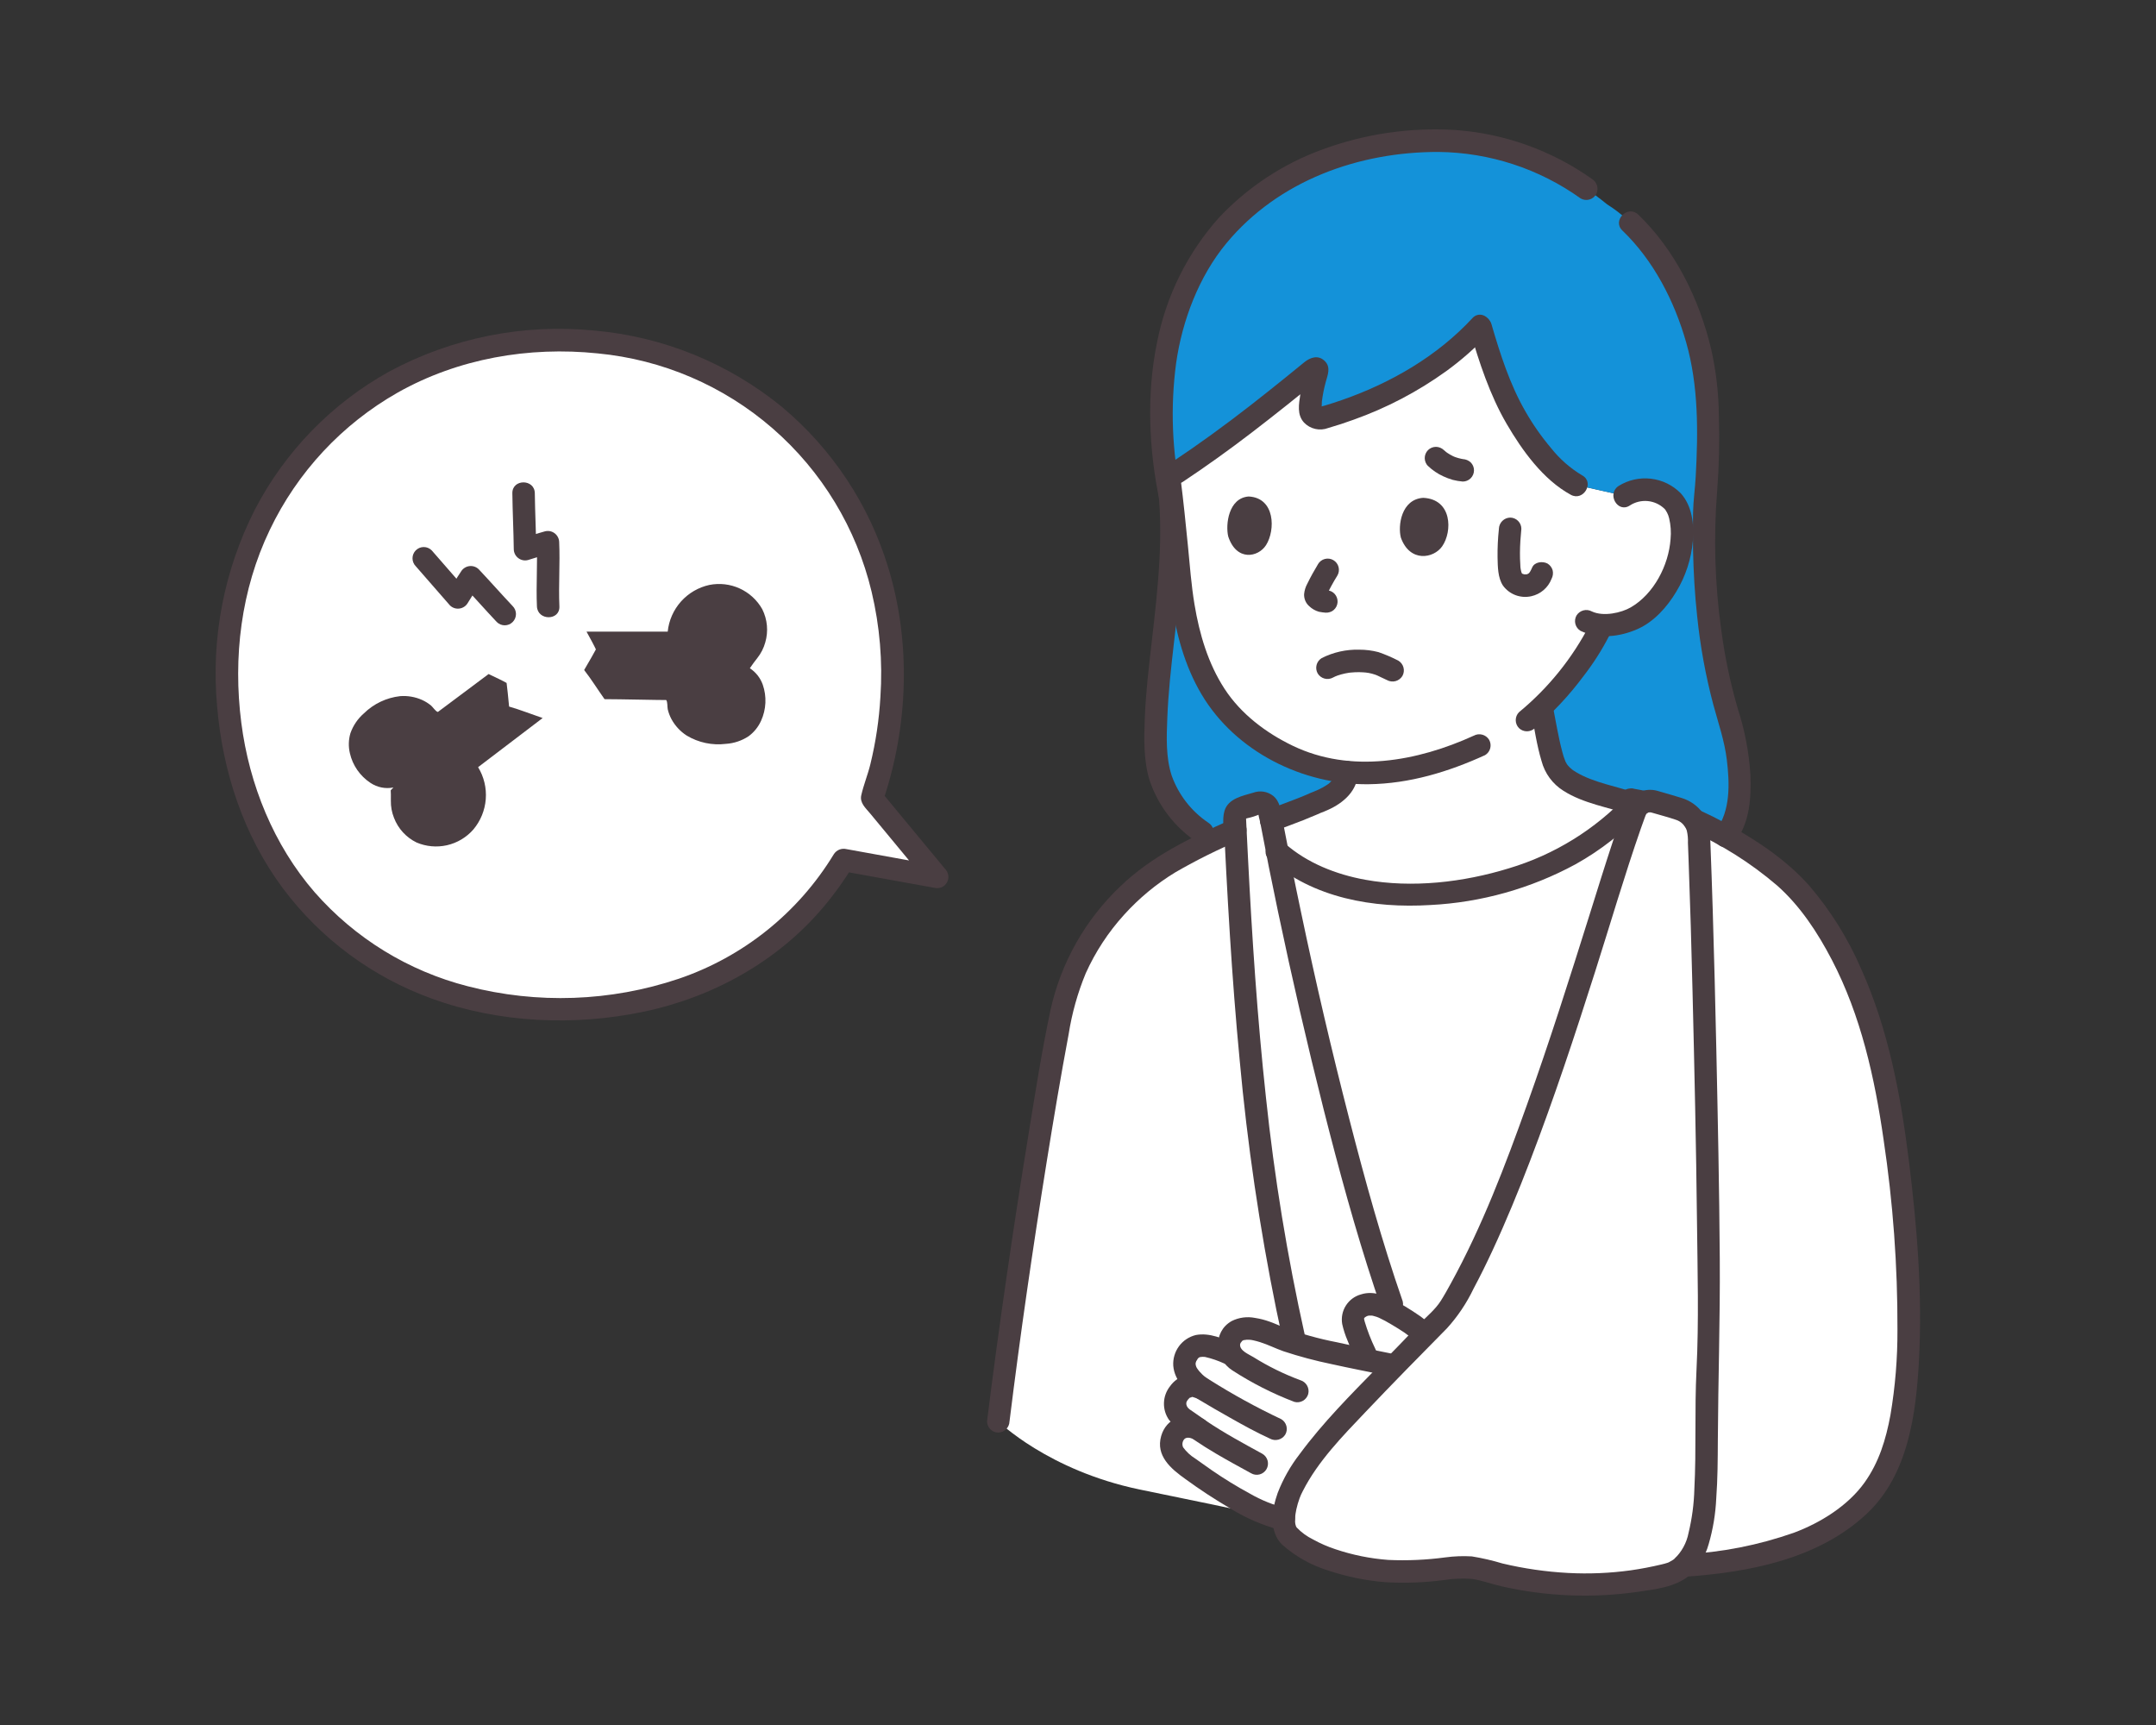 <svg width="100" height="80" viewBox="0 0 100 80" fill="none" xmlns="http://www.w3.org/2000/svg">
<rect x="0" y="0" width="100" height="80" fill="#333333" stroke="none"/>
<mask id="mask0_1592_29060" style="mask-type:alpha" maskUnits="userSpaceOnUse" x="0" y="0" width="100" height="80">
<rect width="100" height="80" fill="#D9D9D9"/>
</mask>
<g mask="url(#mask0_1592_29060)">
<path d="M43.471 40.671L40.45 37.023C41.088 35.129 41.406 33.141 41.391 31.142C41.391 22.801 35.051 15.778 25.956 15.778C16.831 15.778 10.523 22.858 10.523 31.142C10.523 40.411 16.967 46.794 25.957 46.794C31.911 46.794 36.544 44.171 39.122 39.884L43.471 40.671Z" fill="white"/>
<path d="M74.509 22.806L73.122 22.495C71.804 21.796 70.375 19.677 69.847 18.448C69.388 17.363 68.993 16.252 68.662 15.121C66.856 17.089 64.19 18.576 61.333 19.383C61.263 19.403 61.19 19.406 61.119 19.392C61.048 19.378 60.982 19.346 60.926 19.301C60.87 19.255 60.826 19.197 60.797 19.131C60.768 19.064 60.756 18.992 60.761 18.919C60.804 18.338 60.918 17.764 61.1 17.211C61.107 17.19 61.107 17.168 61.101 17.148C61.094 17.127 61.081 17.109 61.063 17.097C61.045 17.085 61.024 17.078 61.002 17.079C60.981 17.08 60.96 17.088 60.943 17.102C59.087 18.624 57.081 20.209 55.212 21.493C55.008 21.634 54.762 21.785 54.604 21.891L54.228 22.145L54.24 22.232C54.454 23.905 54.594 25.578 54.757 27.118C54.769 27.232 54.782 27.346 54.796 27.459C55.111 29.994 55.923 32.272 57.705 33.744C59.176 34.958 60.717 35.636 62.46 35.806C62.484 36.555 61.689 36.989 61.06 37.217C60.36 37.54 59.174 37.956 58.232 38.312C58.998 39.524 60.162 40.303 61.441 40.809C62.724 41.293 64.089 41.521 65.46 41.481C69.232 41.443 73.123 40.182 75.805 37.299C74.567 36.859 72.589 36.573 72.141 35.541C71.99 35.155 71.879 34.754 71.812 34.345C71.708 33.825 71.604 33.306 71.501 32.787C72.252 32.059 72.923 31.251 73.503 30.379C73.503 30.379 73.987 29.637 74.192 29.212C74.192 29.212 74.245 29.104 74.304 28.983C74.859 29 75.409 28.874 75.902 28.618C76.645 28.144 77.231 27.459 77.583 26.65C77.998 25.821 78.188 24.423 77.822 23.606C77.699 23.333 77.394 22.855 76.557 22.725C76.13 22.654 75.692 22.748 75.334 22.99L74.509 22.806Z" fill="white"/>
<path d="M59.553 70.499C57.169 69.949 55.502 69.627 52.858 69.078C48.613 68.195 46.303 65.918 46.303 65.918C46.957 60.62 48.17 52.457 49.184 47.195C49.547 45.274 50.442 43.494 51.767 42.059C53.523 40.119 55.227 39.414 58.119 38.127C58.882 39.446 60.099 40.28 61.442 40.81C62.725 41.294 64.09 41.522 65.461 41.483C69.303 41.444 73.269 40.137 75.953 37.14C78.574 37.672 82.252 39.81 83.749 41.68C86.772 45.458 87.623 50.282 88.13 54.787C88.655 59.447 88.859 65.113 87.523 67.992C86.9 69.334 86.09 70.12 84.59 71.007C82.487 72.249 78.228 72.874 75.042 72.585C75.043 72.585 63.493 71.406 59.553 70.499Z" fill="white"/>
<path d="M60.073 62.295C61.065 62.596 62.417 62.878 63.468 63.09C63.389 62.924 63.34 62.82 63.34 62.82C63.141 62.399 62.969 61.966 62.824 61.523C62.771 61.39 62.745 61.248 62.749 61.104C62.779 60.75 63.148 60.502 63.502 60.488C63.859 60.502 64.205 60.611 64.504 60.806C64.575 60.845 64.645 60.886 64.716 60.927L64.557 60.487C62.471 54.491 60.139 44.404 58.87 37.55C58.859 37.494 58.837 37.441 58.804 37.394C58.772 37.346 58.73 37.307 58.681 37.278C58.632 37.248 58.577 37.23 58.52 37.223C58.464 37.216 58.406 37.222 58.352 37.239L57.561 37.49C57.474 37.517 57.398 37.573 57.346 37.648C57.293 37.723 57.267 37.813 57.272 37.905C57.658 46.096 58.201 54.058 60.017 62.051L60.073 62.295Z" fill="white"/>
<path d="M59.765 69.373C60.503 67.325 63.807 64.321 66.123 61.859L65.934 61.727C65.478 61.387 65 61.079 64.502 60.805C64.203 60.611 63.857 60.502 63.501 60.488C63.146 60.502 62.777 60.75 62.747 61.104C62.744 61.247 62.769 61.39 62.822 61.523C62.967 61.966 63.139 62.399 63.339 62.82C63.339 62.82 63.388 62.924 63.467 63.09C62.073 62.808 60.145 62.404 59.236 61.995C57.91 61.399 57.391 61.582 57.126 61.956C57.04 62.085 56.995 62.237 56.997 62.392C56.999 62.547 57.047 62.698 57.135 62.825C56.283 62.448 55.45 62.099 55.046 62.83C54.691 63.472 55.221 64.05 55.793 64.414L55.7 64.371C55.258 64.161 54.892 64.256 54.609 64.703C54.554 64.803 54.52 64.912 54.509 65.026C54.498 65.139 54.511 65.253 54.546 65.361C54.581 65.469 54.638 65.569 54.713 65.654C54.788 65.739 54.88 65.808 54.983 65.856C55.192 66.006 55.377 66.136 55.549 66.254C55.123 66.067 54.711 66.137 54.472 66.484C54.388 66.611 54.337 66.757 54.325 66.908C54.313 67.06 54.34 67.212 54.403 67.35C54.684 67.788 55.181 68.09 55.591 68.385C56.529 69.065 57.526 69.658 58.572 70.157C58.89 70.282 59.218 70.383 59.553 70.458C59.566 70.087 59.637 69.721 59.765 69.373Z" fill="white"/>
<path d="M76.731 37.177C76.558 37.126 76.371 37.141 76.209 37.221C76.046 37.301 75.919 37.439 75.853 37.608C74.504 41.108 70.993 54.427 67.302 60.554C67.014 61.033 66.575 61.379 66.194 61.787C63.875 64.262 60.512 67.305 59.768 69.373C59.567 69.93 59.407 70.83 59.776 71.205C60.899 72.346 63.432 72.94 65.379 72.893C66.507 72.865 67.868 72.555 68.575 72.757C71.74 73.663 74.608 73.707 77.388 73.012C79.606 72.349 79.023 68.177 79.207 63.566C79.292 62.3 79.24 56.91 79.222 55.858C79.13 50.47 79.017 44.187 78.797 38.707C78.787 38.436 78.691 38.175 78.525 37.961C78.358 37.747 78.129 37.59 77.869 37.513L76.731 37.177Z" fill="white"/>
<path d="M53.648 35.13C53.736 36.227 54.272 37.549 55.779 38.603L56.907 38.668C57.035 38.61 57.166 38.551 57.3 38.492C57.291 38.296 57.281 38.1 57.272 37.904C57.267 37.813 57.293 37.723 57.345 37.648C57.398 37.572 57.473 37.517 57.56 37.489L58.352 37.239C58.406 37.222 58.463 37.216 58.52 37.223C58.577 37.229 58.632 37.248 58.681 37.277C58.729 37.307 58.772 37.346 58.804 37.393C58.837 37.44 58.859 37.494 58.869 37.55C58.899 37.712 58.93 37.876 58.962 38.042C59.729 37.758 60.534 37.462 61.062 37.218C61.692 36.989 62.486 36.556 62.462 35.806C60.719 35.637 59.179 34.958 57.707 33.745C55.925 32.273 55.112 29.994 54.798 27.46C54.784 27.347 54.771 27.233 54.759 27.119C54.596 25.579 54.455 23.905 54.242 22.233L54.23 22.146L54.606 21.892C54.763 21.786 55.009 21.635 55.214 21.494C57.084 20.21 59.089 18.625 60.945 17.103C60.962 17.089 60.983 17.081 61.004 17.08C61.026 17.079 61.047 17.086 61.065 17.098C61.083 17.11 61.096 17.128 61.103 17.149C61.109 17.169 61.109 17.191 61.102 17.212C60.92 17.765 60.806 18.339 60.763 18.921C60.758 18.993 60.77 19.065 60.799 19.131C60.828 19.198 60.872 19.256 60.928 19.302C60.984 19.347 61.05 19.379 61.121 19.393C61.192 19.407 61.265 19.404 61.335 19.384C64.191 18.577 66.858 17.09 68.664 15.122C68.995 16.253 69.39 17.364 69.849 18.449C70.377 19.678 71.806 21.798 73.124 22.496L74.511 22.807L75.336 22.992C75.695 22.75 76.132 22.655 76.559 22.727C77.396 22.857 77.702 23.336 77.824 23.608C78.19 24.425 78.001 25.822 77.585 26.652C77.233 27.461 76.647 28.146 75.904 28.62C75.411 28.876 74.861 29.001 74.306 28.984C74.247 29.105 74.194 29.214 74.194 29.214C73.989 29.639 73.505 30.381 73.505 30.381C72.925 31.253 72.254 32.06 71.503 32.789C71.607 33.308 71.711 33.828 71.814 34.347C71.882 34.756 71.992 35.157 72.143 35.543C72.591 36.574 74.564 36.86 75.802 37.299C75.852 37.246 75.905 37.195 75.954 37.141C76.051 37.16 76.149 37.183 76.249 37.206C76.402 37.141 76.572 37.131 76.732 37.177L77.87 37.513C78.156 37.599 78.404 37.781 78.571 38.03C79.063 38.252 79.557 38.503 80.038 38.773C80.62 38.022 80.65 37.223 80.667 36.664C80.709 35.513 80.544 34.364 80.18 33.272C79.73 31.77 78.905 28.724 79.06 23.346C79.186 22.216 79.238 21.079 79.215 19.943C79.21 19.413 79.198 18.965 79.188 18.671C79.076 15.158 77.123 11.088 74.544 9.479C71.437 6.961 68.622 6.387 65.817 6.551C61.835 6.785 58.645 8.354 56.52 10.906C55.293 12.379 54.42 14.512 54.095 16.409C53.778 18.607 53.837 20.844 54.27 23.022C54.634 27.239 53.361 31.68 53.648 35.13Z" fill="#1492D9"/>
<path d="M75.248 10.69C76.698 12.081 77.661 13.959 78.208 15.878C78.783 17.892 78.766 20.035 78.65 22.112C78.62 22.666 78.539 23.215 78.528 23.768C78.516 24.363 78.516 24.957 78.528 25.552C78.55 26.555 78.608 27.558 78.716 28.557C78.857 29.953 79.11 31.336 79.471 32.693C79.699 33.534 79.987 34.361 80.093 35.23C80.225 36.318 80.276 37.595 79.588 38.512C79.519 38.632 79.501 38.774 79.535 38.907C79.57 39.041 79.657 39.156 79.775 39.226C79.895 39.293 80.036 39.31 80.169 39.276C80.302 39.241 80.416 39.156 80.488 39.039C81.161 38.143 81.228 37.007 81.188 35.926C81.122 34.891 80.927 33.868 80.607 32.882C80.259 31.686 80.001 30.466 79.838 29.232C79.537 27.085 79.473 24.911 79.647 22.75C79.735 21.605 79.761 20.456 79.725 19.307C79.718 18.258 79.598 17.213 79.367 16.189C78.823 13.893 77.701 11.598 75.985 9.952C75.501 9.487 74.763 10.224 75.249 10.69H75.248Z" fill="#4A3E42"/>
<path d="M53.667 22.273C53.997 24.764 53.706 27.276 53.421 29.756C53.285 30.935 53.145 32.117 53.098 33.303C53.061 34.255 53.037 35.27 53.321 36.19C53.715 37.361 54.487 38.368 55.515 39.053C55.634 39.122 55.776 39.141 55.91 39.106C56.043 39.071 56.157 38.984 56.228 38.866C56.294 38.746 56.312 38.604 56.278 38.471C56.243 38.338 56.158 38.224 56.041 38.152C55.259 37.626 54.666 36.863 54.347 35.975C54.073 35.134 54.105 34.215 54.142 33.303C54.233 30.983 54.647 28.689 54.797 26.373C54.903 25.006 54.874 23.633 54.711 22.272C54.706 22.135 54.65 22.005 54.553 21.908C54.456 21.811 54.326 21.754 54.189 21.75C53.937 21.75 53.631 21.991 53.668 22.272L53.667 22.273Z" fill="#4A3E42"/>
<path d="M61.833 31.42C61.878 31.396 61.924 31.375 61.969 31.352C61.867 31.404 61.991 31.345 62.032 31.331C62.148 31.291 62.266 31.259 62.386 31.233C62.445 31.221 62.504 31.213 62.563 31.201C62.642 31.184 62.48 31.209 62.56 31.201C62.591 31.197 62.621 31.194 62.652 31.191C62.782 31.178 62.912 31.172 63.042 31.173C63.163 31.173 63.281 31.185 63.402 31.194C63.291 31.187 63.438 31.2 63.478 31.208C63.532 31.218 63.586 31.23 63.639 31.244C63.693 31.259 63.741 31.273 63.791 31.291C63.802 31.295 63.917 31.342 63.865 31.319C63.821 31.299 63.911 31.341 63.919 31.345C64.057 31.41 64.193 31.478 64.332 31.54C64.452 31.606 64.593 31.623 64.726 31.589C64.858 31.554 64.972 31.469 65.045 31.352C65.113 31.233 65.132 31.091 65.097 30.957C65.062 30.824 64.976 30.709 64.858 30.638C64.56 30.485 64.252 30.352 63.935 30.243C63.644 30.167 63.343 30.129 63.042 30.13C62.44 30.114 61.843 30.248 61.305 30.519C61.187 30.59 61.101 30.704 61.066 30.838C61.031 30.972 61.05 31.114 61.118 31.233C61.19 31.351 61.304 31.436 61.437 31.471C61.57 31.506 61.711 31.488 61.831 31.421L61.833 31.42Z" fill="#4A3E42"/>
<path d="M64.976 24.936C64.831 24.391 64.987 23.155 66.01 23.088C67.358 23.148 67.372 24.65 66.891 25.337C66.498 25.901 65.396 26.099 64.976 24.936Z" fill="#4A3E42"/>
<path d="M56.968 24.88C56.836 24.333 56.979 23.093 57.916 23.026C59.15 23.085 59.162 24.591 58.721 25.282C58.361 25.847 57.352 26.047 56.968 24.88Z" fill="#4A3E42"/>
<path d="M61.133 26.164C60.957 26.457 60.788 26.756 60.639 27.064C60.555 27.215 60.503 27.383 60.487 27.556C60.483 27.661 60.502 27.765 60.543 27.862C60.584 27.959 60.647 28.045 60.726 28.114C60.852 28.235 61.006 28.323 61.174 28.371C61.283 28.393 61.394 28.408 61.506 28.416L61.367 28.397L61.38 28.399C61.516 28.431 61.659 28.413 61.782 28.346C61.841 28.312 61.893 28.266 61.934 28.211C61.976 28.157 62.006 28.095 62.023 28.028C62.041 27.962 62.045 27.893 62.035 27.825C62.026 27.757 62.004 27.692 61.969 27.632C61.936 27.574 61.891 27.522 61.837 27.481C61.784 27.44 61.723 27.41 61.657 27.393C61.564 27.379 61.47 27.372 61.375 27.359L61.514 27.378C61.468 27.371 61.424 27.358 61.381 27.341L61.505 27.394C61.467 27.376 61.429 27.354 61.395 27.329L61.5 27.41C61.467 27.384 61.436 27.355 61.408 27.323L61.49 27.429C61.482 27.419 61.476 27.408 61.471 27.396L61.523 27.521C61.517 27.503 61.512 27.485 61.51 27.466L61.528 27.605C61.527 27.586 61.527 27.566 61.528 27.546L61.51 27.685C61.519 27.636 61.533 27.588 61.553 27.543L61.501 27.667C61.658 27.332 61.835 27.006 62.031 26.691C62.101 26.572 62.12 26.429 62.085 26.295C62.05 26.161 61.963 26.047 61.844 25.977C61.725 25.907 61.583 25.888 61.449 25.923C61.315 25.958 61.201 26.045 61.131 26.164L61.133 26.164Z" fill="#4A3E42"/>
<path d="M71.19 33.767C72.029 33.053 72.784 32.247 73.441 31.363C73.899 30.773 74.302 30.142 74.643 29.477C74.709 29.357 74.727 29.215 74.692 29.082C74.657 28.95 74.573 28.835 74.456 28.763C74.337 28.694 74.195 28.676 74.061 28.711C73.928 28.746 73.814 28.832 73.743 28.95C72.935 30.52 71.816 31.908 70.454 33.03C70.357 33.128 70.303 33.261 70.303 33.399C70.303 33.537 70.357 33.669 70.454 33.768C70.553 33.863 70.685 33.916 70.822 33.916C70.959 33.916 71.091 33.863 71.19 33.768V33.767Z" fill="#4A3E42"/>
<path d="M73.842 8.302C71.975 6.978 69.781 6.192 67.499 6.029C65.402 5.899 63.3 6.207 61.327 6.935C59.513 7.597 57.878 8.674 56.551 10.08C55.082 11.719 54.084 13.727 53.664 15.89C53.172 18.278 53.285 20.872 53.786 23.248C53.925 23.904 54.93 23.627 54.791 22.97C54.36 20.954 54.279 18.879 54.552 16.836C54.833 14.865 55.609 12.815 56.889 11.274C59.293 8.377 63.021 7.038 66.718 7.047C69.087 7.071 71.39 7.824 73.316 9.204C73.436 9.272 73.578 9.291 73.711 9.256C73.844 9.221 73.958 9.135 74.029 9.017C74.096 8.896 74.114 8.755 74.079 8.622C74.044 8.489 73.959 8.374 73.842 8.302Z" fill="#4A3E42"/>
<path d="M68.355 34.119C65.74 35.311 62.655 35.88 59.963 34.587C58.718 33.989 57.555 33.111 56.796 31.943C56.033 30.769 55.632 29.406 55.404 28.034C55.253 27.129 55.187 26.21 55.097 25.298C54.996 24.276 54.892 23.253 54.763 22.232C54.758 22.095 54.702 21.965 54.605 21.868C54.509 21.771 54.379 21.715 54.242 21.71C54.104 21.711 53.972 21.766 53.874 21.864C53.777 21.962 53.721 22.094 53.721 22.232C53.957 24.095 54.071 25.973 54.327 27.832C54.536 29.349 54.943 30.874 55.729 32.2C57.307 34.862 60.438 36.41 63.485 36.37C65.376 36.345 67.171 35.8 68.881 35.021C68.999 34.951 69.085 34.836 69.12 34.703C69.155 34.569 69.136 34.427 69.068 34.307C68.996 34.19 68.881 34.105 68.749 34.071C68.616 34.036 68.475 34.053 68.355 34.12V34.119Z" fill="#4A3E42"/>
<path d="M75.595 23.443C75.841 23.282 76.134 23.21 76.427 23.238C76.719 23.267 76.993 23.393 77.205 23.598C77.222 23.616 77.239 23.636 77.255 23.656C77.249 23.649 77.213 23.599 77.245 23.646C77.272 23.688 77.298 23.73 77.322 23.774C77.365 23.856 77.397 23.944 77.418 24.035C77.493 24.351 77.516 24.678 77.484 25.002C77.398 26.216 76.71 27.547 75.638 28.168C75.205 28.419 74.375 28.61 73.835 28.357C73.715 28.291 73.574 28.273 73.442 28.308C73.309 28.343 73.195 28.427 73.122 28.544C73.054 28.664 73.035 28.806 73.07 28.939C73.105 29.073 73.191 29.187 73.309 29.258C74.144 29.649 75.121 29.541 75.948 29.176C76.716 28.838 77.332 28.143 77.754 27.433C78.185 26.719 78.447 25.916 78.519 25.084C78.585 24.323 78.488 23.469 77.96 22.88C77.589 22.502 77.1 22.262 76.574 22.201C76.049 22.139 75.518 22.259 75.069 22.541C74.513 22.911 75.034 23.815 75.595 23.443H75.595Z" fill="#4A3E42"/>
<path d="M68.178 15.328C68.604 16.797 69.105 18.326 69.879 19.653C70.602 20.892 71.572 22.246 72.858 22.947C73.447 23.268 73.974 22.367 73.384 22.046C72.83 21.715 72.341 21.286 71.94 20.779C71.489 20.245 71.087 19.67 70.742 19.062C70.032 17.828 69.579 16.414 69.182 15.05C68.995 14.406 67.99 14.68 68.178 15.327V15.328Z" fill="#4A3E42"/>
<path d="M68.291 14.757C66.659 16.52 64.511 17.762 62.255 18.547C61.993 18.639 61.728 18.724 61.462 18.804C61.416 18.818 61.108 18.891 61.245 18.891C61.235 18.891 61.259 18.939 61.282 18.922C61.313 18.898 61.307 18.663 61.311 18.627C61.349 18.32 61.409 18.017 61.49 17.719C61.58 17.387 61.738 17.036 61.449 16.747C61.15 16.447 60.782 16.568 60.496 16.8C60.204 17.036 59.914 17.275 59.622 17.511C59.085 17.945 58.544 18.374 58 18.799C56.811 19.724 55.596 20.609 54.341 21.443C53.785 21.812 54.306 22.717 54.867 22.344C55.958 21.619 57.019 20.857 58.058 20.061C58.6 19.645 59.138 19.225 59.672 18.799C59.942 18.585 60.21 18.369 60.478 18.152C60.611 18.045 60.744 17.937 60.877 17.829C60.991 17.716 61.117 17.617 61.254 17.534L60.991 17.605L61.04 17.61L60.777 17.539L60.817 17.567L60.63 17.38L60.652 17.423L60.581 17.16C60.54 17.334 60.488 17.506 60.426 17.675C60.378 17.88 60.341 18.087 60.311 18.294C60.246 18.741 60.147 19.227 60.482 19.596C60.623 19.744 60.805 19.847 61.004 19.892C61.203 19.938 61.412 19.923 61.603 19.85C62.003 19.735 62.399 19.605 62.791 19.462C64.315 18.919 65.755 18.165 67.069 17.22C67.776 16.709 68.432 16.131 69.028 15.494C69.484 15.002 68.749 14.262 68.291 14.756V14.757Z" fill="#4A3E42"/>
<path d="M71.016 33.008C71.168 33.766 71.276 34.552 71.5 35.293C71.65 35.866 72.013 36.359 72.514 36.673C73.451 37.271 74.603 37.436 75.638 37.794C75.704 37.812 75.772 37.817 75.84 37.809C75.908 37.8 75.974 37.779 76.033 37.745C76.093 37.711 76.145 37.666 76.187 37.612C76.229 37.558 76.26 37.496 76.278 37.43C76.297 37.364 76.302 37.294 76.293 37.227C76.285 37.158 76.263 37.093 76.229 37.033C76.195 36.974 76.15 36.921 76.096 36.879C76.042 36.837 75.981 36.806 75.915 36.788C74.984 36.465 73.939 36.303 73.129 35.826C73.085 35.8 73.04 35.772 72.997 35.744C72.983 35.734 72.871 35.653 72.941 35.707C72.854 35.639 72.774 35.562 72.702 35.478C72.771 35.559 72.684 35.451 72.676 35.437C72.652 35.4 72.63 35.361 72.611 35.32C72.548 35.17 72.498 35.015 72.459 34.856C72.274 34.159 72.161 33.438 72.02 32.73C71.983 32.597 71.895 32.484 71.775 32.415C71.654 32.347 71.512 32.329 71.379 32.366C71.246 32.403 71.132 32.491 71.064 32.611C70.996 32.732 70.978 32.874 71.015 33.008H71.016Z" fill="#4A3E42"/>
<path d="M66.235 21.611C66.441 21.808 66.679 21.97 66.938 22.088C67.081 22.155 67.229 22.21 67.38 22.254C67.533 22.293 67.688 22.32 67.845 22.333C67.984 22.333 68.116 22.278 68.214 22.181C68.312 22.083 68.367 21.95 68.367 21.812C68.367 21.673 68.312 21.541 68.214 21.443C68.113 21.351 67.982 21.297 67.845 21.291C67.821 21.288 67.796 21.285 67.771 21.282L67.91 21.301C67.73 21.275 67.554 21.226 67.386 21.155L67.51 21.208C67.335 21.134 67.171 21.039 67.02 20.924L67.126 21.006C67.072 20.964 67.021 20.921 66.972 20.875C66.873 20.78 66.741 20.725 66.603 20.723C66.465 20.724 66.332 20.778 66.234 20.875C66.137 20.974 66.082 21.107 66.082 21.245C66.083 21.383 66.137 21.516 66.234 21.615L66.235 21.611Z" fill="#4A3E42"/>
<path d="M69.523 24.526C69.475 24.968 69.454 25.414 69.46 25.859C69.47 26.283 69.47 26.788 69.709 27.155C69.856 27.357 70.058 27.512 70.291 27.6C70.524 27.688 70.778 27.706 71.021 27.652C71.232 27.606 71.428 27.509 71.592 27.369C71.757 27.229 71.884 27.051 71.962 26.849C72.028 26.726 72.047 26.583 72.015 26.447C71.978 26.317 71.892 26.205 71.776 26.135C71.553 26.017 71.176 26.054 71.063 26.323C71.036 26.389 71.004 26.453 70.967 26.515C70.957 26.53 70.895 26.61 70.947 26.549C70.998 26.488 70.93 26.565 70.918 26.577C70.906 26.588 70.893 26.601 70.879 26.613C70.85 26.638 70.862 26.629 70.914 26.586L70.818 26.64C70.826 26.612 70.919 26.605 70.817 26.631C70.72 26.655 70.799 26.617 70.828 26.634C70.791 26.632 70.754 26.633 70.717 26.637C70.601 26.639 70.819 26.668 70.708 26.637C70.678 26.629 70.648 26.619 70.619 26.613C70.563 26.601 70.702 26.666 70.625 26.614C70.604 26.603 70.583 26.59 70.564 26.577L70.612 26.614C70.598 26.602 70.585 26.59 70.573 26.576C70.546 26.547 70.555 26.56 70.6 26.615C70.6 26.615 70.532 26.501 70.578 26.585C70.618 26.655 70.569 26.547 70.563 26.526C70.555 26.495 70.547 26.464 70.541 26.433C70.537 26.415 70.534 26.396 70.531 26.378C70.525 26.337 70.527 26.353 70.537 26.426C70.523 26.345 70.515 26.264 70.515 26.182C70.503 26.001 70.498 25.819 70.499 25.638C70.501 25.266 70.528 24.896 70.564 24.526C70.564 24.387 70.509 24.255 70.411 24.157C70.313 24.059 70.181 24.004 70.043 24.004C69.906 24.008 69.776 24.064 69.679 24.161C69.582 24.258 69.526 24.389 69.522 24.526L69.523 24.526Z" fill="#4A3E42"/>
<path d="M61.938 35.806C61.938 35.845 61.934 35.885 61.935 35.923C61.937 35.977 61.961 35.852 61.928 35.939C61.923 35.952 61.888 36.068 61.913 36.001C61.938 35.934 61.886 36.053 61.884 36.057C61.867 36.088 61.846 36.118 61.827 36.149C61.786 36.211 61.907 36.069 61.813 36.165C61.761 36.219 61.708 36.271 61.653 36.323C61.622 36.353 61.61 36.359 61.651 36.328C61.62 36.351 61.588 36.373 61.556 36.395C61.491 36.438 61.425 36.479 61.356 36.517C61.288 36.554 61.218 36.589 61.148 36.622C61.113 36.639 61.078 36.654 61.043 36.669C61.111 36.64 61.064 36.66 61.022 36.676C60.85 36.741 60.686 36.819 60.518 36.89C60.583 36.863 60.475 36.908 60.464 36.912C60.419 36.931 60.374 36.949 60.33 36.967C60.236 37.005 60.142 37.042 60.047 37.078C59.64 37.237 59.229 37.388 58.819 37.54C58.687 37.58 58.577 37.669 58.509 37.789C58.441 37.908 58.422 38.05 58.455 38.183C58.493 38.316 58.581 38.428 58.701 38.497C58.821 38.565 58.963 38.583 59.096 38.547C59.545 38.381 59.995 38.216 60.44 38.041C60.659 37.954 60.877 37.864 61.094 37.771C61.141 37.75 61.188 37.73 61.234 37.709C61.379 37.644 61.143 37.741 61.279 37.691C61.384 37.652 61.488 37.607 61.59 37.562C62.311 37.242 62.988 36.659 62.98 35.807C62.98 35.668 62.925 35.535 62.827 35.438C62.729 35.34 62.597 35.285 62.459 35.285C62.32 35.285 62.188 35.34 62.09 35.438C61.992 35.535 61.938 35.668 61.938 35.807L61.938 35.806Z" fill="#4A3E42"/>
<path d="M78.312 38.484C79.803 39.138 81.19 40.008 82.427 41.068C83.502 42.021 84.304 43.246 84.965 44.514C86.313 47.098 86.955 49.988 87.365 52.855C87.803 55.769 88.017 58.712 88.008 61.659C88.014 62.986 87.905 64.311 87.684 65.619C87.473 66.759 87.153 67.817 86.48 68.758C85.712 69.832 84.437 70.622 83.219 71.078C81.568 71.66 79.842 71.999 78.093 72.084C77.956 72.087 77.825 72.143 77.728 72.24C77.631 72.338 77.575 72.468 77.572 72.606C77.573 72.744 77.629 72.876 77.726 72.974C77.824 73.071 77.955 73.127 78.093 73.128C81.083 72.928 84.339 72.32 86.598 70.19C88.515 68.382 88.876 65.55 89.008 63.053C89.169 59.982 88.918 56.887 88.539 53.841C88.161 50.798 87.591 47.761 86.331 44.947C85.722 43.533 84.902 42.219 83.897 41.052C82.831 39.858 81.427 38.932 80.03 38.173C79.64 37.962 79.243 37.764 78.839 37.581C78.719 37.516 78.578 37.498 78.445 37.533C78.313 37.568 78.199 37.652 78.126 37.769C78.058 37.889 78.039 38.031 78.074 38.164C78.109 38.298 78.195 38.412 78.313 38.483L78.312 38.484Z" fill="#4A3E42"/>
<path d="M76.384 36.702C76.187 36.654 75.988 36.612 75.787 36.58C75.72 36.558 75.648 36.555 75.58 36.571C75.511 36.574 75.444 36.595 75.386 36.633C75.273 36.706 75.188 36.816 75.147 36.944C75.129 37.012 75.124 37.082 75.133 37.151C75.142 37.22 75.165 37.286 75.2 37.347L75.281 37.452C75.345 37.516 75.424 37.563 75.511 37.587C75.712 37.618 75.91 37.66 76.108 37.708C76.244 37.743 76.387 37.724 76.509 37.656C76.623 37.583 76.707 37.472 76.748 37.344C76.766 37.278 76.771 37.209 76.763 37.141C76.755 37.073 76.733 37.007 76.699 36.947C76.665 36.888 76.62 36.835 76.566 36.793C76.512 36.751 76.45 36.72 76.384 36.702Z" fill="#4A3E42"/>
<path d="M46.824 65.917C47.321 61.891 47.907 57.874 48.55 53.868C48.866 51.899 49.197 49.931 49.565 47.97C49.717 46.996 49.984 46.044 50.361 45.133C50.807 44.144 51.406 43.23 52.135 42.427C52.83 41.657 53.633 40.991 54.519 40.453C55.5 39.886 56.516 39.382 57.561 38.943C57.68 38.872 57.766 38.758 57.801 38.624C57.836 38.49 57.817 38.348 57.748 38.229C57.676 38.112 57.562 38.027 57.429 37.992C57.296 37.957 57.155 37.975 57.035 38.041C55.217 38.852 53.423 39.702 51.971 41.099C50.34 42.645 49.209 44.645 48.724 46.842C48.314 48.774 48.01 50.735 47.692 52.684C47.339 54.844 47.006 57.008 46.693 59.176C46.367 61.42 46.059 63.667 45.781 65.917C45.782 66.055 45.837 66.187 45.935 66.285C46.032 66.383 46.164 66.438 46.302 66.439C46.439 66.435 46.57 66.379 46.667 66.282C46.764 66.185 46.82 66.054 46.823 65.917L46.824 65.917Z" fill="#4A3E42"/>
<path d="M58.869 39.863C60.914 41.656 63.703 42.133 66.341 41.972C68.698 41.853 70.998 41.208 73.073 40.084C74.252 39.428 75.32 38.59 76.237 37.599C76.691 37.106 75.956 36.367 75.5 36.861C73.994 38.465 72.091 39.642 69.985 40.27C67.879 40.918 65.497 41.197 63.318 40.799C61.977 40.554 60.641 40.032 59.605 39.124C59.103 38.684 58.363 39.419 58.869 39.863Z" fill="#4A3E42"/>
<path d="M27.443 30.47C27.537 30.306 27.615 30.166 27.639 30.117C27.582 29.985 27.351 29.555 27.204 29.293H30.97C31.023 28.774 31.239 28.286 31.585 27.897C31.932 27.509 32.392 27.239 32.9 27.128C33.375 27.033 33.868 27.09 34.308 27.291C34.749 27.493 35.115 27.828 35.354 28.25C35.595 28.729 35.645 29.282 35.494 29.796C35.421 30.058 35.297 30.302 35.129 30.514C34.989 30.688 34.89 30.832 34.842 30.902L34.78 30.992C35.056 31.172 35.266 31.438 35.377 31.749C35.569 32.297 35.541 32.899 35.3 33.428C35.172 33.712 34.973 33.959 34.722 34.144C34.408 34.352 34.044 34.474 33.668 34.498C33.036 34.576 32.395 34.441 31.849 34.112C31.555 33.922 31.313 33.662 31.145 33.354C31.067 33.208 31.008 33.053 30.971 32.892C30.948 32.793 30.969 32.54 30.898 32.465C30.599 32.469 28.745 32.425 28.04 32.425C27.719 31.973 27.423 31.493 27.094 31.074C27.186 30.915 27.327 30.674 27.443 30.47Z" fill="#4A3E42"/>
<path d="M18.248 36.521C17.879 36.594 17.496 36.517 17.183 36.308C16.698 35.988 16.355 35.493 16.227 34.926C16.156 34.622 16.165 34.306 16.253 34.006C16.377 33.65 16.593 33.332 16.877 33.085C17.332 32.638 17.924 32.357 18.557 32.285C18.906 32.258 19.256 32.318 19.576 32.461C19.727 32.529 19.867 32.617 19.995 32.722C20.073 32.787 20.209 33.001 20.31 33.018C20.547 32.833 22.102 31.688 22.662 31.26C22.935 31.387 23.374 31.599 23.497 31.673C23.517 31.793 23.582 32.437 23.613 32.768C24.125 32.915 24.646 33.122 25.169 33.3C24.667 33.684 22.886 35.036 22.175 35.579C22.447 36.024 22.571 36.543 22.531 37.062C22.491 37.582 22.288 38.075 21.952 38.473C21.632 38.837 21.206 39.091 20.733 39.199C20.261 39.306 19.767 39.262 19.321 39.072C18.84 38.838 18.465 38.429 18.274 37.928C18.173 37.676 18.124 37.406 18.129 37.135C18.135 36.912 18.127 36.736 18.122 36.651L18.248 36.521Z" fill="#4A3E42"/>
<path d="M23.776 28.106C23.245 27.543 22.734 26.961 22.203 26.399C22.146 26.344 22.077 26.302 22.002 26.277C21.927 26.252 21.847 26.244 21.768 26.255C21.69 26.265 21.614 26.293 21.548 26.336C21.481 26.379 21.425 26.437 21.384 26.505C21.176 26.812 20.994 27.135 20.79 27.446L21.608 27.34C21.078 26.737 20.554 26.129 20.025 25.526C19.977 25.477 19.919 25.438 19.856 25.411C19.793 25.384 19.725 25.37 19.656 25.37C19.587 25.37 19.519 25.383 19.455 25.409C19.392 25.436 19.334 25.474 19.285 25.523C19.237 25.572 19.198 25.63 19.172 25.693C19.146 25.757 19.133 25.825 19.133 25.894C19.133 25.963 19.147 26.031 19.174 26.095C19.2 26.158 19.239 26.216 19.288 26.264C19.817 26.867 20.342 27.475 20.871 28.078C20.928 28.134 20.997 28.175 21.072 28.201C21.147 28.226 21.227 28.233 21.306 28.223C21.385 28.213 21.46 28.185 21.526 28.142C21.593 28.099 21.649 28.041 21.69 27.973C21.892 27.662 22.075 27.338 22.284 27.032L21.466 27.137C21.998 27.699 22.508 28.281 23.039 28.844C23.087 28.893 23.145 28.932 23.208 28.959C23.272 28.986 23.34 29 23.409 29C23.477 29 23.546 28.987 23.609 28.961C23.673 28.934 23.73 28.896 23.779 28.847C23.828 28.798 23.866 28.741 23.892 28.677C23.919 28.613 23.932 28.545 23.932 28.476C23.931 28.407 23.918 28.339 23.891 28.275C23.864 28.212 23.825 28.154 23.776 28.106Z" fill="#4A3E42"/>
<path d="M25.946 28.122C25.902 27.131 25.981 26.137 25.936 25.145C25.935 25.065 25.915 24.986 25.879 24.915C25.843 24.844 25.792 24.782 25.728 24.733C25.665 24.685 25.591 24.651 25.513 24.635C25.434 24.62 25.354 24.622 25.276 24.642C24.919 24.738 24.569 24.863 24.213 24.966L24.872 25.47C24.861 24.605 24.816 23.74 24.806 22.875C24.798 22.204 23.756 22.202 23.764 22.875C23.774 23.74 23.819 24.605 23.83 25.47C23.831 25.55 23.85 25.628 23.886 25.7C23.922 25.771 23.974 25.834 24.038 25.882C24.101 25.931 24.175 25.964 24.253 25.98C24.331 25.996 24.412 25.993 24.49 25.973C24.846 25.87 25.195 25.745 25.553 25.648L24.894 25.145C24.939 26.137 24.86 27.131 24.904 28.122C24.933 28.791 25.975 28.795 25.946 28.122Z" fill="#4A3E42"/>
<path d="M43.838 40.301L40.818 36.653L40.952 37.161C42.126 33.713 42.269 29.809 41.196 26.315C40.311 23.404 38.596 20.816 36.263 18.867C33.783 16.842 30.753 15.61 27.566 15.33C24.273 15.002 20.958 15.666 18.044 17.236C15.393 18.707 13.232 20.926 11.83 23.617C10.393 26.432 9.782 29.597 10.069 32.746C10.321 35.769 11.297 38.749 13.119 41.195C14.876 43.544 17.284 45.325 20.042 46.317C23.148 47.445 26.631 47.594 29.853 46.92C33.064 46.248 36.063 44.59 38.192 42.068C38.702 41.465 39.163 40.822 39.572 40.147L38.984 40.386L43.331 41.172C43.465 41.205 43.605 41.186 43.724 41.118C43.844 41.05 43.932 40.939 43.972 40.808C44.008 40.675 43.99 40.532 43.922 40.412C43.853 40.292 43.741 40.204 43.608 40.166L39.261 39.379C39.15 39.352 39.034 39.361 38.928 39.403C38.823 39.446 38.733 39.522 38.673 39.618C37.025 42.33 34.478 44.374 31.477 45.393C28.319 46.454 24.921 46.574 21.696 45.739C18.944 45.036 16.468 43.516 14.594 41.379C12.698 39.193 11.561 36.392 11.193 33.525C10.802 30.485 11.179 27.351 12.513 24.575C13.794 21.894 15.865 19.672 18.447 18.206C21.252 16.625 24.532 16.059 27.72 16.389C30.724 16.674 33.564 17.892 35.842 19.873C38.12 21.854 39.723 24.5 40.426 27.439C40.807 29.038 40.945 30.685 40.835 32.326C40.775 33.376 40.619 34.419 40.37 35.441C40.252 35.926 40.056 36.398 39.947 36.883C39.868 37.235 40.152 37.476 40.356 37.722L40.94 38.427L43.102 41.039C43.2 41.136 43.332 41.19 43.47 41.19C43.608 41.19 43.74 41.136 43.838 41.039C43.933 40.939 43.986 40.807 43.986 40.67C43.986 40.532 43.933 40.4 43.838 40.301Z" fill="#4A3E42"/>
<path d="M65.06 60.348C64.097 57.578 63.316 54.743 62.585 51.904C61.768 48.731 61.023 45.541 60.351 42.333C60.043 40.877 59.751 39.419 59.473 37.957C59.4 37.572 59.375 37.171 59.049 36.907C58.921 36.807 58.77 36.741 58.61 36.716C58.449 36.691 58.285 36.706 58.133 36.761C57.633 36.911 56.973 37.027 56.797 37.598C56.669 38.01 56.78 38.537 56.801 38.963C56.825 39.456 56.85 39.948 56.876 40.44C56.928 41.42 56.984 42.401 57.046 43.381C57.168 45.312 57.314 47.243 57.499 49.169C57.853 53.055 58.42 56.919 59.199 60.743C59.3 61.226 59.405 61.708 59.514 62.189C59.662 62.844 60.667 62.567 60.519 61.912C59.708 58.273 59.106 54.59 58.716 50.882C58.314 47.183 58.072 43.469 57.883 39.754C57.858 39.279 57.835 38.804 57.812 38.328C57.807 38.222 57.804 38.116 57.797 38.011C57.787 37.852 57.819 37.932 57.755 37.965C57.623 38.032 57.796 37.962 57.832 37.951C58.041 37.908 58.244 37.844 58.44 37.758C58.556 37.687 58.323 37.727 58.37 37.682C58.335 37.716 58.439 38.076 58.448 38.124C58.709 39.512 58.986 40.897 59.277 42.279C59.922 45.352 60.628 48.412 61.396 51.459C62.102 54.244 62.855 57.022 63.758 59.75C63.855 60.043 63.954 60.335 64.055 60.626C64.095 60.757 64.183 60.869 64.303 60.937C64.422 61.004 64.563 61.024 64.696 60.99C64.829 60.952 64.941 60.864 65.009 60.744C65.077 60.624 65.095 60.482 65.06 60.348H65.06Z" fill="#4A3E42"/>
<path d="M55.713 65.762C54.95 65.458 54.095 65.768 53.858 66.597C53.596 67.512 54.307 68.114 54.977 68.59C55.654 69.085 56.357 69.544 57.081 69.967C57.804 70.416 58.591 70.752 59.415 70.963C60.069 71.105 60.349 70.099 59.692 69.957C59.083 69.809 58.498 69.574 57.955 69.259C57.357 68.935 56.776 68.578 56.215 68.192C55.955 68.012 55.696 67.829 55.438 67.643C55.218 67.507 55.028 67.331 54.876 67.122C54.847 67.06 54.837 66.991 54.847 66.923C54.857 66.855 54.887 66.792 54.932 66.741C55.064 66.612 55.272 66.704 55.436 66.769C55.569 66.805 55.711 66.787 55.831 66.719C55.951 66.65 56.039 66.538 56.077 66.405C56.11 66.271 56.091 66.13 56.023 66.011C55.955 65.891 55.844 65.802 55.713 65.763V65.762Z" fill="#4A3E42"/>
<path d="M64.526 62.772C63.686 62.6 62.845 62.437 62.009 62.25C61.16 62.087 60.327 61.853 59.516 61.552C59.536 61.56 59.594 61.585 59.501 61.545C59.438 61.518 59.376 61.49 59.313 61.463C59.172 61.403 59.03 61.345 58.885 61.293C58.669 61.215 58.446 61.157 58.218 61.122C57.849 61.047 57.465 61.097 57.128 61.266C56.23 61.774 56.333 63.027 57.158 63.553C58.064 64.14 59.029 64.631 60.037 65.015C60.17 65.051 60.312 65.033 60.432 64.965C60.552 64.896 60.64 64.784 60.678 64.651C60.712 64.517 60.693 64.376 60.625 64.257C60.557 64.137 60.446 64.048 60.314 64.009C59.554 63.727 58.825 63.369 58.137 62.939C57.938 62.814 57.477 62.639 57.52 62.338C57.533 62.296 57.552 62.255 57.578 62.219C57.517 62.334 57.576 62.238 57.606 62.197C57.644 62.147 57.524 62.231 57.638 62.176C57.752 62.12 57.598 62.161 57.706 62.149C57.743 62.145 57.862 62.129 57.761 62.135C57.829 62.131 57.897 62.131 57.965 62.135C58.02 62.138 58.075 62.147 58.129 62.16C58.237 62.183 58.344 62.213 58.45 62.246C58.819 62.362 59.165 62.539 59.53 62.667C60.264 62.91 61.013 63.109 61.77 63.265C62.594 63.448 63.422 63.608 64.249 63.778C64.382 63.811 64.522 63.792 64.642 63.724C64.761 63.656 64.85 63.545 64.889 63.414C64.925 63.28 64.906 63.138 64.838 63.018C64.77 62.898 64.658 62.81 64.526 62.772V62.772Z" fill="#4A3E42"/>
<path d="M57.294 62.328C56.722 62.079 56.108 61.797 55.47 61.913C55.154 61.989 54.876 62.173 54.683 62.435C54.491 62.697 54.397 63.019 54.419 63.343C54.478 64.043 55.032 64.563 55.6 64.907C56.076 65.196 56.562 65.471 57.046 65.745C57.654 66.09 58.266 66.427 58.901 66.718C59.022 66.784 59.163 66.801 59.295 66.766C59.428 66.731 59.542 66.647 59.614 66.531C59.683 66.411 59.702 66.269 59.667 66.135C59.632 66.001 59.546 65.887 59.427 65.816C58.282 65.276 57.171 64.666 56.1 63.99C55.865 63.858 55.664 63.671 55.515 63.446C55.487 63.388 55.481 63.379 55.495 63.418C55.482 63.383 55.471 63.348 55.462 63.312L55.451 63.259C55.459 63.306 55.46 63.298 55.456 63.233C55.458 63.168 55.46 63.158 55.46 63.202C55.484 63.145 55.487 63.129 55.469 63.153C55.482 63.129 55.587 62.972 55.546 63.019C55.568 62.994 55.592 62.971 55.617 62.949C55.576 62.982 55.58 62.982 55.63 62.949C55.684 62.921 55.685 62.921 55.633 62.946C55.663 62.937 55.693 62.929 55.724 62.923C55.615 62.946 55.751 62.925 55.778 62.925C55.812 62.925 55.846 62.927 55.88 62.93C55.829 62.921 55.835 62.922 55.9 62.933C56.199 63.001 56.49 63.101 56.769 63.229C56.889 63.295 57.03 63.312 57.162 63.277C57.295 63.242 57.409 63.158 57.482 63.042C57.55 62.922 57.569 62.78 57.534 62.647C57.499 62.513 57.413 62.399 57.295 62.328L57.294 62.328Z" fill="#4A3E42"/>
<path d="M58.555 67.424C57.668 66.938 56.775 66.458 55.936 65.889C55.746 65.76 55.559 65.628 55.372 65.495C55.315 65.454 55.259 65.415 55.2 65.377C55.147 65.341 55.139 65.336 55.176 65.362C55.15 65.34 55.126 65.317 55.103 65.292C55.063 65.245 55.06 65.243 55.095 65.286C55.078 65.261 55.062 65.235 55.048 65.208C55.022 65.153 55.022 65.155 55.048 65.212C55.039 65.185 55.031 65.158 55.025 65.13C55.014 65.071 55.014 65.076 55.025 65.147C55.023 65.121 55.023 65.094 55.023 65.067C55.028 65.007 55.026 65.014 55.018 65.089C55.023 65.063 55.029 65.038 55.036 65.013C55.055 64.959 55.051 64.965 55.025 65.033C55.036 65.01 55.048 64.989 55.061 64.967C55.095 64.906 55.092 64.927 55.152 64.853C55.199 64.812 55.201 64.808 55.159 64.84C55.184 64.822 55.21 64.806 55.237 64.792C55.129 64.857 55.365 64.778 55.226 64.789C55.256 64.786 55.286 64.786 55.316 64.787C55.254 64.775 55.254 64.775 55.317 64.787C55.337 64.793 55.5 64.849 55.439 64.822C55.559 64.887 55.7 64.905 55.833 64.87C55.965 64.835 56.079 64.751 56.152 64.634C56.221 64.515 56.239 64.373 56.205 64.239C56.17 64.105 56.084 63.991 55.965 63.92C55.669 63.765 55.329 63.714 55.001 63.776C54.705 63.858 54.446 64.039 54.269 64.29C54.094 64.511 53.995 64.781 53.987 65.063C53.978 65.344 54.061 65.62 54.222 65.85C54.415 66.084 54.646 66.282 54.905 66.437C55.078 66.56 55.251 66.682 55.426 66.801C55.748 67.018 56.076 67.225 56.412 67.421C56.944 67.734 57.487 68.028 58.028 68.325C58.147 68.395 58.289 68.414 58.423 68.379C58.557 68.344 58.671 68.257 58.741 68.138C58.811 68.018 58.83 67.876 58.795 67.742C58.76 67.608 58.673 67.493 58.554 67.424L58.555 67.424Z" fill="#4A3E42"/>
<path d="M76.869 36.675C76.642 36.613 76.403 36.615 76.178 36.681C75.952 36.747 75.75 36.875 75.592 37.049C75.423 37.278 75.298 37.537 75.222 37.812C75.076 38.212 74.94 38.616 74.808 39.022C74.437 40.147 74.086 41.279 73.732 42.409C72.806 45.361 71.87 48.311 70.828 51.225C69.82 54.046 68.744 56.88 67.299 59.511C67.147 59.787 66.995 60.065 66.826 60.33C66.57 60.734 66.184 61.041 65.856 61.384C65.214 62.057 64.567 62.725 63.915 63.388C62.65 64.679 61.362 65.972 60.286 67.43C59.86 67.978 59.515 68.586 59.263 69.234C58.992 69.989 58.837 71.027 59.474 71.64C60.095 72.19 60.828 72.6 61.623 72.841C62.48 73.126 63.368 73.307 64.269 73.378C65.18 73.43 66.095 73.396 67 73.274C67.42 73.21 67.846 73.193 68.27 73.225C68.692 73.279 69.217 73.474 69.671 73.574C71.749 74.043 73.895 74.126 76.003 73.819C76.796 73.701 77.688 73.606 78.333 73.085C78.774 72.694 79.093 72.184 79.251 71.615C79.454 70.919 79.572 70.202 79.604 69.478C79.669 68.589 79.673 67.696 79.677 66.805C79.692 63.992 79.786 61.184 79.767 58.37C79.745 55.123 79.676 51.876 79.606 48.629C79.56 46.484 79.505 44.34 79.44 42.196C79.408 41.144 79.371 40.091 79.33 39.038C79.312 38.568 79.273 38.123 78.995 37.726C78.752 37.383 78.401 37.13 77.999 37.008C77.625 36.888 77.245 36.786 76.868 36.675C76.224 36.484 75.949 37.491 76.591 37.681C76.966 37.792 77.348 37.888 77.717 38.014C77.838 38.05 77.948 38.114 78.038 38.202C78.129 38.289 78.197 38.397 78.237 38.517C78.281 38.703 78.299 38.895 78.29 39.086C78.3 39.342 78.31 39.597 78.319 39.852C78.394 41.903 78.456 43.953 78.504 46.005C78.591 49.559 78.671 53.114 78.71 56.669C78.735 58.955 78.801 61.257 78.687 63.54C78.595 65.379 78.683 67.223 78.588 69.061C78.57 69.745 78.48 70.424 78.319 71.089C78.23 71.555 77.996 71.981 77.65 72.305C77.605 72.344 77.659 72.299 77.665 72.294C77.641 72.312 77.616 72.33 77.591 72.346C77.539 72.379 77.486 72.409 77.432 72.438C77.412 72.449 77.391 72.459 77.369 72.469C77.296 72.503 77.441 72.443 77.363 72.471C77.265 72.504 77.166 72.531 77.065 72.554C76.592 72.666 76.114 72.759 75.632 72.827C74.673 72.959 73.704 73 72.737 72.949C71.711 72.894 70.692 72.748 69.692 72.51C69.225 72.369 68.75 72.259 68.269 72.181C67.861 72.156 67.45 72.171 67.044 72.226C66.165 72.344 65.276 72.384 64.39 72.344C63.555 72.282 62.731 72.115 61.937 71.847C61.578 71.729 61.231 71.577 60.901 71.394C60.619 71.256 60.363 71.07 60.146 70.843C60.016 70.675 60.073 70.25 60.127 69.999C60.165 69.826 60.215 69.655 60.276 69.488C60.318 69.373 60.368 69.261 60.426 69.153C61.126 67.772 62.266 66.609 63.322 65.498C64.57 64.184 65.842 62.889 67.116 61.599C67.611 61.053 68.024 60.438 68.342 59.773C68.655 59.188 68.948 58.592 69.228 57.989C69.859 56.631 70.428 55.242 70.966 53.843C72.073 50.959 73.044 48.024 73.98 45.08C74.688 42.857 75.342 40.613 76.111 38.41C76.167 38.251 76.224 38.092 76.282 37.934C76.336 37.79 76.373 37.629 76.59 37.681C77.243 37.838 77.521 36.832 76.869 36.675Z" fill="#4A3E42"/>
<path d="M63.791 62.557C63.591 62.146 63.425 61.72 63.295 61.282C63.29 61.263 63.261 61.117 63.272 61.211L63.269 61.157C63.273 61.085 63.272 61.086 63.266 61.16L63.277 61.12C63.249 61.181 63.248 61.185 63.275 61.133C63.329 61.05 63.245 61.176 63.28 61.123C63.294 61.107 63.309 61.093 63.325 61.079C63.279 61.111 63.272 61.117 63.303 61.095C63.34 61.073 63.377 61.052 63.414 61.03C63.448 61.013 63.44 61.017 63.39 61.041C63.41 61.033 63.431 61.027 63.452 61.022C63.473 61.016 63.494 61.011 63.515 61.007C63.454 61.013 63.444 61.015 63.483 61.012C63.526 61.015 63.572 61.01 63.615 61.012C63.68 61.017 63.689 61.018 63.641 61.014L63.696 61.026C63.749 61.042 63.804 61.054 63.856 61.072C63.854 61.072 64.011 61.135 63.941 61.104C64.149 61.201 64.352 61.311 64.548 61.431C64.751 61.55 64.95 61.675 65.146 61.805C65.315 61.938 65.491 62.063 65.674 62.178C65.793 62.247 65.934 62.266 66.067 62.23C66.2 62.195 66.314 62.108 66.383 61.989C66.453 61.87 66.472 61.729 66.438 61.595C66.403 61.462 66.318 61.347 66.199 61.277C66.092 61.209 65.988 61.134 65.89 61.053C65.769 60.969 65.648 60.887 65.524 60.807C65.294 60.658 65.059 60.517 64.819 60.384C64.315 60.105 63.716 59.841 63.133 60.028C62.841 60.106 62.589 60.29 62.427 60.545C62.264 60.799 62.203 61.105 62.254 61.403C62.313 61.669 62.397 61.928 62.505 62.178C62.622 62.485 62.751 62.787 62.891 63.085C62.962 63.204 63.076 63.29 63.209 63.325C63.343 63.36 63.485 63.341 63.604 63.272C63.721 63.199 63.805 63.085 63.84 62.952C63.874 62.819 63.857 62.678 63.791 62.558L63.791 62.557Z" fill="#4A3E42"/>
</g>
</svg>
